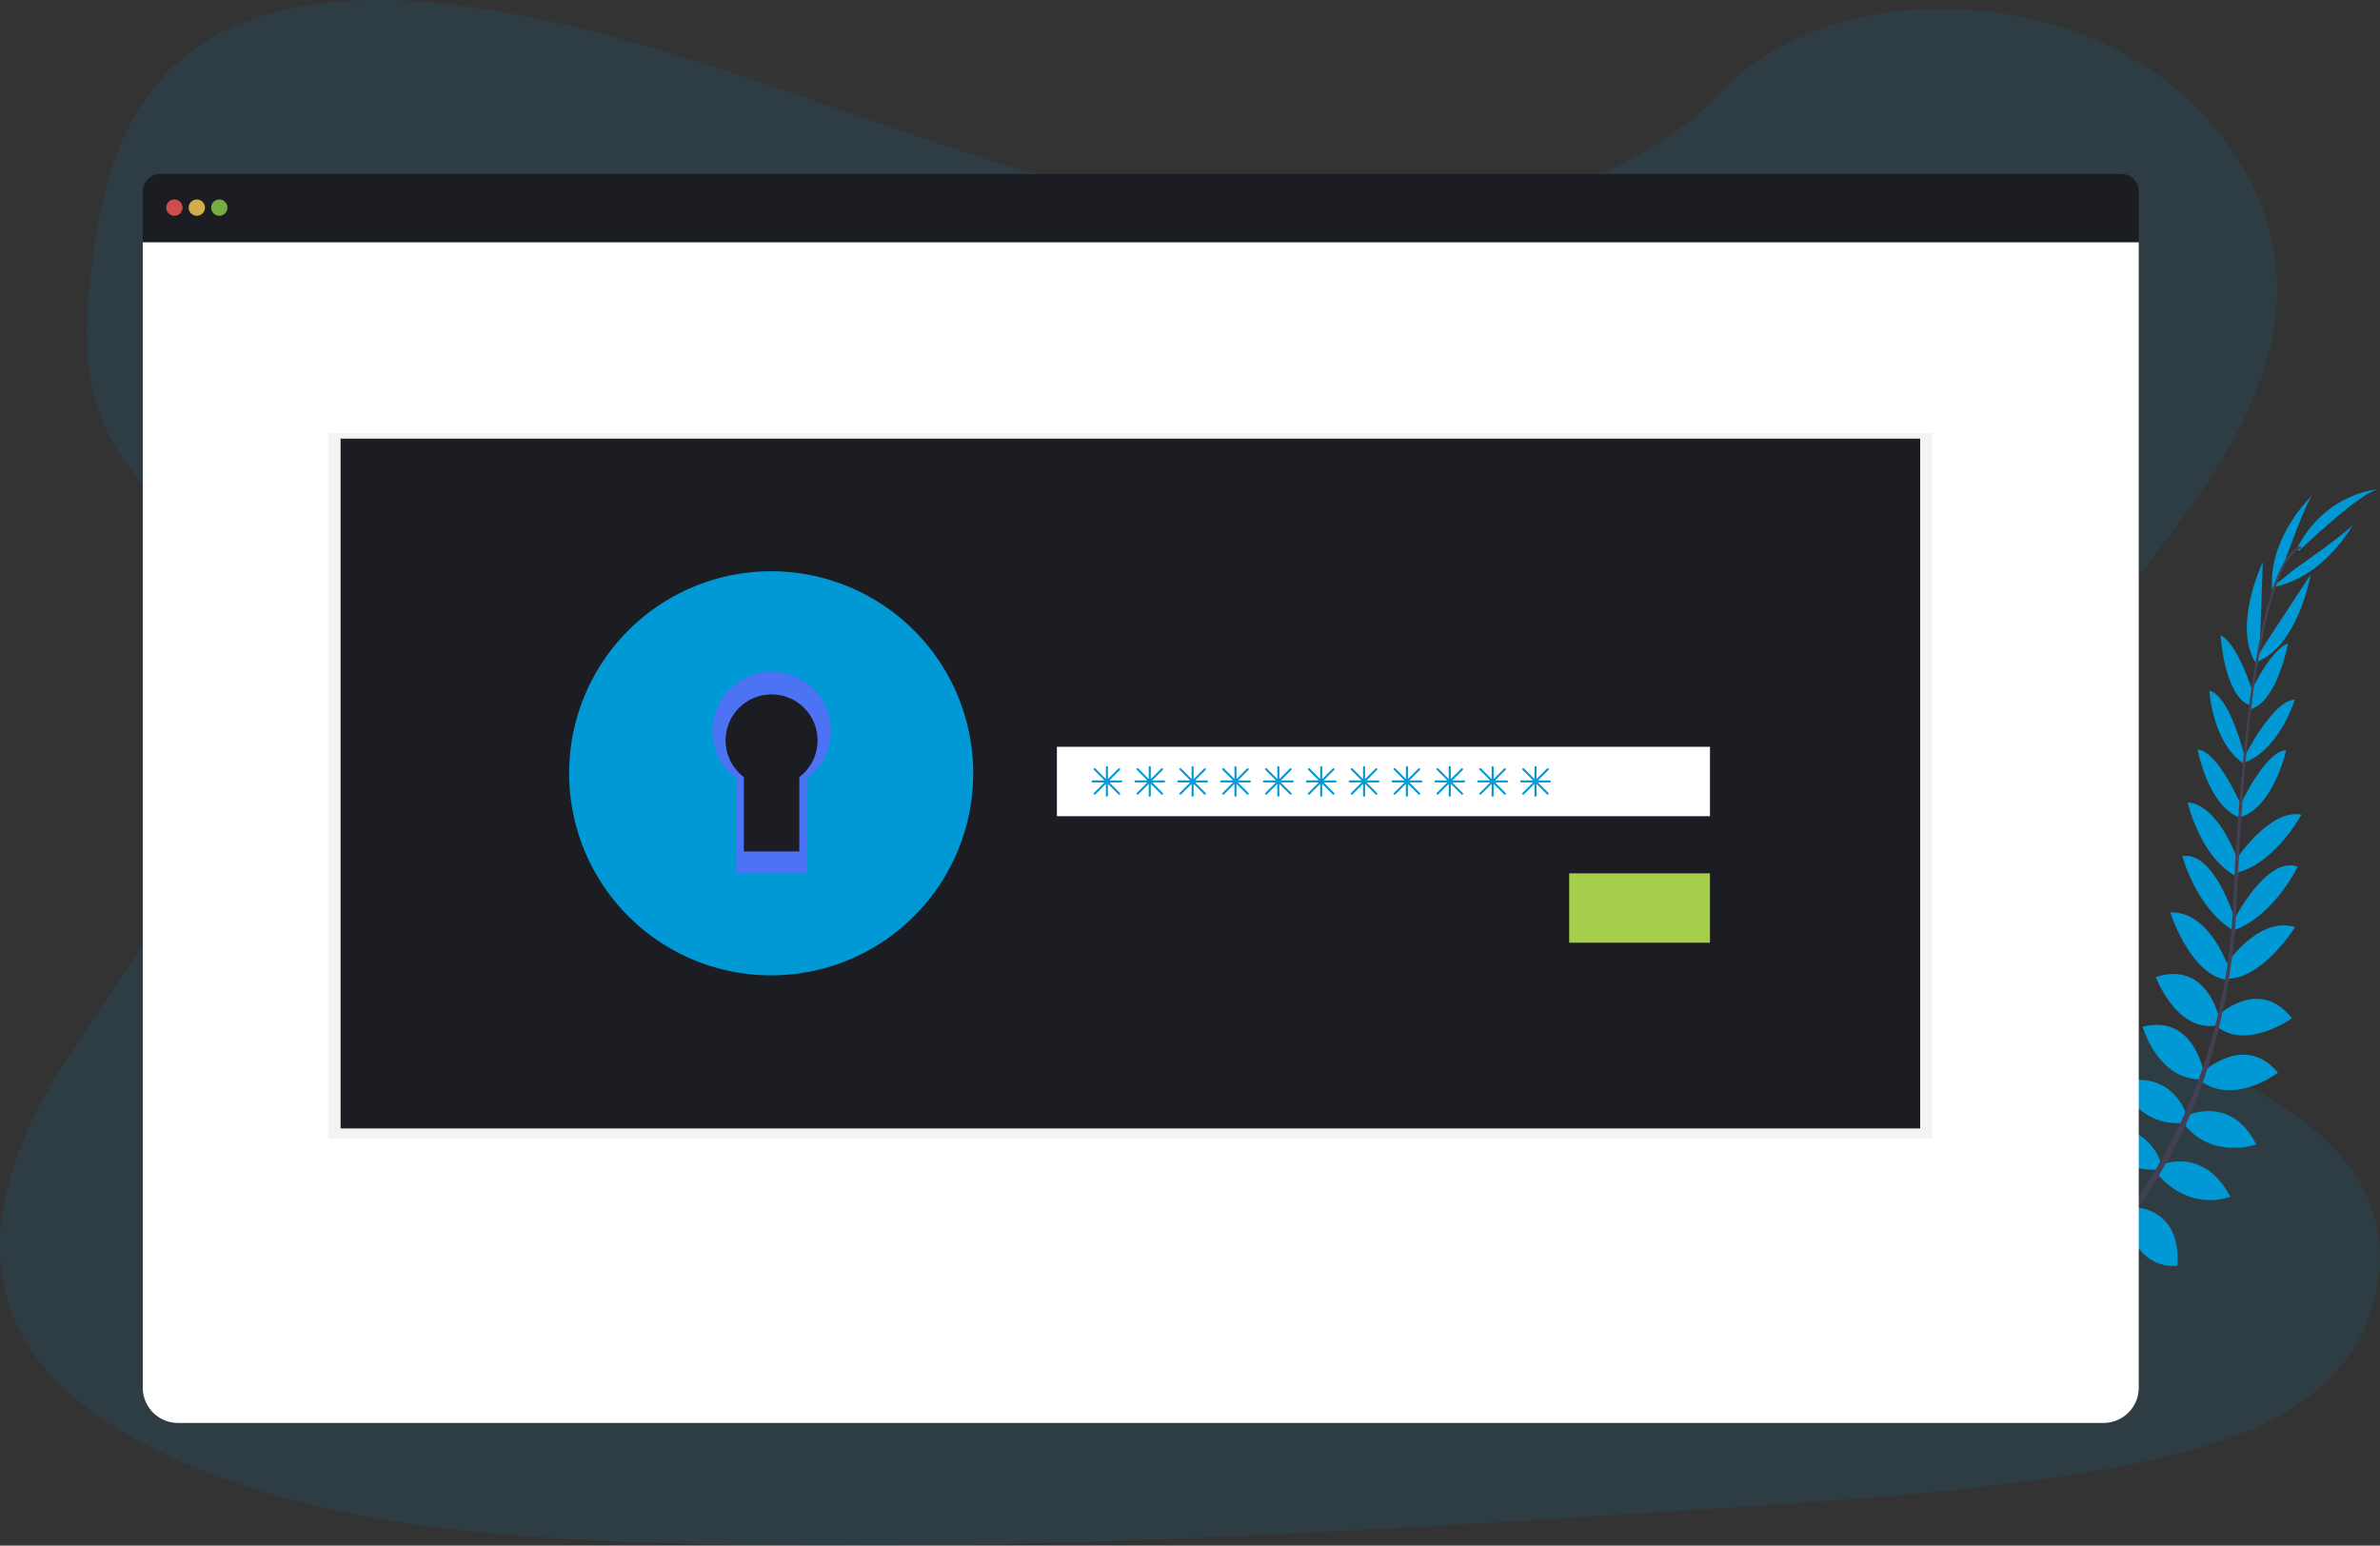 <svg xmlns="http://www.w3.org/2000/svg" width="842.809" height="547.351" viewBox="0 0 842.809 547.351">
  <rect x="0" y="0" width="842.809" height="547.351" fill="#333333" stroke="none"/>
  <g id="Groupe_4526" data-name="Groupe 4526" transform="translate(0 0.006)">
    <path id="Tracé_8318" data-name="Tracé 8318" d="M476.716,79.215c-54.023.072-106.022-15.242-155.759-32.255S221.866,10.9,168.847,2.824c-34.1-5.189-72.871-4.712-99.525,14.129C43.666,35.079,36.237,65.079,32.652,92.795c-2.7,20.85-3.939,42.734,6.158,61.806,7.01,13.24,19.007,24.153,27.463,36.772,29.516,43.9,11.766,99.973-16.919,144.889-13.45,21.074-29.2,41.274-39.373,63.555s-14.339,47.547-3.968,69.539c10.277,21.8,33.49,37.617,58.4,48.422,50.59,21.985,109.491,26.7,166.809,28.511,126.879,4.026,254-4.185,380.79-12.395,46.918-3.035,94.047-6.092,140-14.888,25.512-4.878,51.782-12.12,69.872-27.991,22.961-20.149,27.658-53.047,10.949-76.694-28.02-39.662-101.9-47.143-121.994-90.057-11.079-23.625-1.525-50.72,12.546-73.493,30.18-48.863,82.129-92.63,83-147.282.6-37.53-26.415-74.143-66.764-90.455C697.331-4.049,639.666.345,610.034,32.188,579.565,64.992,524.415,79.164,476.716,79.215Z" transform="translate(0 0)" fill="#0099d5" opacity="0.1" style="isolation: isolate"/>
    <path id="Tracé_8319" data-name="Tracé 8319" d="M985.745,644.136s-8.882-5.861-17.685-1.691c0,0,2.71,5.218,13.854,4.727Z" transform="translate(-268.431 -177.729)" fill="#6c63ff"/>
    <path id="Tracé_8320" data-name="Tracé 8320" d="M991.831,645.79s2.7,10.291-4.076,17.294c0,0-4.076-4.242,0-14.635Z" transform="translate(-273.39 -179.071)" fill="#6c63ff"/>
    <path id="Tracé_8321" data-name="Tracé 8321" d="M1001.534,629.65s-.658-8.752-20.424-5.847c0,0-.094,5.644,6.844,8.318S998.072,632.541,1001.534,629.65Z" transform="translate(-272.05 -172.811)" fill="#6c63ff"/>
    <path id="Tracé_8322" data-name="Tracé 8322" d="M1008.866,632.04s8.355,2.681.9,21.219c0,0-5.514-1.229-6.5-8.607S1005.21,634.729,1008.866,632.04Z" transform="translate(-278.139 -175.259)" fill="#6c63ff"/>
    <path id="Tracé_8323" data-name="Tracé 8323" d="M1019.2,609.859s1.135-14.4-19.065-12.929c0,0-1.445,13.009,15.5,16.391Z" transform="translate(-277.317 -165.493)" fill="#6c63ff"/>
    <path id="Tracé_8324" data-name="Tracé 8324" d="M1036.191,587.615s-2.768-16.326-22.961-11.462c0,0-.072,14.115,19.665,15.35Z" transform="translate(-280.956 -159.511)" fill="#6c63ff"/>
    <path id="Tracé_8325" data-name="Tracé 8325" d="M1049.045,564.484s-4.64-15.9-24.644-11.144c0,0,4.763,14.3,23.315,14.078Z" transform="translate(-284.053 -153.19)" fill="#0099d5"/>
    <path id="Tracé_8326" data-name="Tracé 8326" d="M1062.169,541.59s-4.531-16.5-23.849-11.563c0,0,6.447,15.676,22.57,14.353Z" transform="translate(-287.913 -146.716)" fill="#0099d5"/>
    <path id="Tracé_8327" data-name="Tracé 8327" d="M1071.333,518.524s-3.483-20.178-21.493-15.712c0,0,5.232,18.357,20.171,18.653Z" transform="translate(-291.108 -139.246)" fill="#0099d5"/>
    <path id="Tracé_8328" data-name="Tracé 8328" d="M1078.734,492.775s-4.184-20.337-22.4-14.454c0,0,7.141,19.224,21.11,17.237Z" transform="translate(-292.907 -132.338)" fill="#0099d5"/>
    <path id="Tracé_8329" data-name="Tracé 8329" d="M1084.137,466.871s-6.642-20.344-20.727-19.8c0,0,6.786,21.486,19.549,23.849Z" transform="translate(-294.87 -123.967)" fill="#0099d5"/>
    <path id="Tracé_8330" data-name="Tracé 8330" d="M1088,442.079s-7.227-24.485-18.689-22.6c0,0,5,18.718,18.285,26.415Z" transform="translate(-296.506 -116.29)" fill="#0099d5"/>
    <path id="Tracé_8331" data-name="Tracé 8331" d="M1089.978,414.4S1083.2,394,1071.91,393.18c0,0,4.611,20.077,17.844,26.524Z" transform="translate(-297.227 -109.026)" fill="#0099d5"/>
    <path id="Tracé_8332" data-name="Tracé 8332" d="M1092.7,388.166s-8.448-20.424-15.9-20.886c0,0,3.671,20.113,15.177,24.24Z" transform="translate(-298.583 -101.844)" fill="#0099d5"/>
    <path id="Tracé_8333" data-name="Tracé 8333" d="M1095.232,362.443s-5.2-22.18-12.662-24.023c0,0,1.019,18.147,11.91,25.685Z" transform="translate(-300.183 -93.841)" fill="#0099d5"/>
    <path id="Tracé_8334" data-name="Tracé 8334" d="M1099.573,331.721s-5.464-17.685-11.513-20.381c0,0,1.192,20.85,10.118,24.7Z" transform="translate(-301.705 -86.332)" fill="#0099d5"/>
    <path id="Tracé_8335" data-name="Tracé 8335" d="M1105.475,306.578l1.1-31.178s-11.31,23.5-1.915,36.649Z" transform="translate(-305.273 -76.367)" fill="#0099d5"/>
    <path id="Tracé_8336" data-name="Tracé 8336" d="M1117.612,266.407s8.145-22.765,10.118-24.037c0,0-15.972,14.772-14.411,33.772Z" transform="translate(-308.68 -67.208)" fill="#0099d5"/>
    <path id="Tracé_8337" data-name="Tracé 8337" d="M1026.034,614.693s14.324-1.872,13.9,18.371c0,0-12.944,2.11-17.172-14.635Z" transform="translate(-283.599 -170.436)" fill="#6c63ff"/>
    <path id="Tracé_8338" data-name="Tracé 8338" d="M1044.673,591.6s16.55-.051,15.177,20.67c0,0-13.9,2.486-18.48-16.753Z" transform="translate(-288.759 -164.045)" fill="#0099d5"/>
    <path id="Tracé_8339" data-name="Tracé 8339" d="M1058.21,570.435s15.025-7.046,24.637,11.144c0,0-13.876,5.868-25.967-8.2Z" transform="translate(-293.06 -157.804)" fill="#0099d5"/>
    <path id="Tracé_8340" data-name="Tracé 8340" d="M1071.292,545.988s15.386-7.495,24.42,10.27c0,0-16.03,5.522-25.692-7.458Z" transform="translate(-296.703 -150.962)" fill="#0099d5"/>
    <path id="Tracé_8341" data-name="Tracé 8341" d="M1079.05,523.016s14.808-14.143,26.625.159c0,0-15.126,11.643-27.3,2.992Z" transform="translate(-299.019 -143.298)" fill="#0099d5"/>
    <path id="Tracé_8342" data-name="Tracé 8342" d="M1085.965,495.669s14.9-14.454,26.618.665c0,0-16.716,11.874-27.152,2.37Z" transform="translate(-300.976 -135.717)" fill="#0099d5"/>
    <path id="Tracé_8343" data-name="Tracé 8343" d="M1090.02,468.06s11.477-18.068,24.991-14.035c0,0-11.91,19.13-24.861,18.277Z" transform="translate(-302.249 -125.734)" fill="#0099d5"/>
    <path id="Tracé_8344" data-name="Tracé 8344" d="M1094.586,443.243s11.563-22.751,22.505-18.79c0,0-8.34,17.49-22.8,22.628Z" transform="translate(-303.433 -117.569)" fill="#0099d5"/>
    <path id="Tracé_8345" data-name="Tracé 8345" d="M1095.366,414.8s11.889-17.909,23.026-15.719c0,0-9.721,18.162-24.182,20.9Z" transform="translate(-303.411 -110.61)" fill="#0099d5"/>
    <path id="Tracé_8346" data-name="Tracé 8346" d="M1097.09,387.866s9.214-20.1,16.7-20.236c0,0-4.423,19.954-16.08,23.647Z" transform="translate(-304.209 -101.941)" fill="#0099d5"/>
    <path id="Tracé_8347" data-name="Tracé 8347" d="M1099.59,363.235s10.241-20.352,17.938-20.395c0,0-5.24,17.4-17.6,22.18Z" transform="translate(-304.903 -95.067)" fill="#0099d5"/>
    <path id="Tracé_8348" data-name="Tracé 8348" d="M1101.72,334.107s7.661-16.839,14.006-18.747c0,0-3.83,20.525-13.161,23.214Z" transform="translate(-305.493 -87.447)" fill="#0099d5"/>
    <path id="Tracé_8349" data-name="Tracé 8349" d="M1107.521,307.683l17.121-26.083s-4.387,25.729-19.622,31.077Z" transform="translate(-306.408 -78.086)" fill="#0099d5"/>
    <path id="Tracé_8350" data-name="Tracé 8350" d="M1121.56,272.42s19.9-13.732,20.619-15.95c0,0-10.118,19.231-28.909,22.628Z" transform="translate(-308.696 -71.118)" fill="#0099d5"/>
    <path id="Tracé_8351" data-name="Tracé 8351" d="M1126.179,261.572s22.845-21.963,28.677-21.942c0,0-18.841.86-29.226,20.771Z" transform="translate(-312.123 -66.448)" fill="#0099d5"/>
    <path id="Tracé_8352" data-name="Tracé 8352" d="M1102.03,324.093l.831.108c4.293-33.6,10.551-53.481,17.62-55.916l-.275-.795C1112.712,270.092,1106.41,289.67,1102.03,324.093Z" transform="translate(-305.579 -74.173)" fill="#444053"/>
    <path id="Tracé_8353" data-name="Tracé 8353" d="M1093.29,425.2l1.257.1c.267-3.137.47-6.345.607-9.547,1.2-27.81,3.057-53.351,5.5-72.5l-.723-.9c-2.45,19.188-4.835,45.495-6.035,73.348C1093.76,418.888,1093.557,422.082,1093.29,425.2Z" transform="translate(-303.156 -94.934)" fill="#444053"/>
    <path id="Tracé_8354" data-name="Tracé 8354" d="M959.829,608.237c.217-.094,22.353-9.981,45.328-33.555a182.292,182.292,0,0,0,33.136-46.976c10.624-21.631,17.1-48.212,19.267-74.035l-1.308.614c-4.878,57.961-31.265,97.566-52.245,119.139-22.751,23.365-44.642,33.151-44.859,33.245Z" transform="translate(-265.96 -125.799)" fill="#444053"/>
    <path id="Tracé_8355" data-name="Tracé 8355" d="M770.586,85.23H76.146a6.186,6.186,0,0,0-6.186,6.186v18.024H776.773V91.416A6.186,6.186,0,0,0,770.586,85.23Z" transform="translate(-19.399 -23.635)" fill="#1c1d22"/>
    <path id="Tracé_8356" data-name="Tracé 8356" d="M69.96,118.73V524.345a12.474,12.474,0,0,0,12.474,12.474H764.3a12.474,12.474,0,0,0,12.474-12.474h0V118.73Z" transform="translate(-19.399 -32.924)" fill="#fff"/>
    <circle id="Ellipse_235" data-name="Ellipse 235" cx="2.891" cy="2.891" r="2.891" transform="translate(58.865 70.629)" fill="#fa5959" opacity="0.8" style="isolation: isolate"/>
    <circle id="Ellipse_236" data-name="Ellipse 236" cx="2.891" cy="2.891" r="2.891" transform="translate(66.815 70.629)" fill="#fed253" opacity="0.8" style="isolation: isolate"/>
    <circle id="Ellipse_237" data-name="Ellipse 237" cx="2.891" cy="2.891" r="2.891" transform="translate(74.765 70.629)" fill="#8ccf4d" opacity="0.8" style="isolation: isolate"/>
    <rect id="Rectangle_293" data-name="Rectangle 293" width="568.052" height="249.784" transform="translate(116.263 153.437)" opacity="0.05" style="isolation: isolate"/>
    <rect id="Rectangle_294" data-name="Rectangle 294" width="559.379" height="244.277" transform="translate(120.599 155.331)" fill="#1c1d22"/>
    <path id="Tracé_8357" data-name="Tracé 8357" d="M356.519,301.92a55.649,55.649,0,1,0,55.649,55.649,55.649,55.649,0,0,0-55.649-55.649Zm9.981,56.986v26.35H346.827v-26.35a16.3,16.3,0,1,1,19.672,0Z" transform="translate(-83.427 -83.72)" fill="#6c63ff"/>
    <path id="Tracé_8358" data-name="Tracé 8358" d="M356.519,301.92a55.649,55.649,0,1,0,55.649,55.649,55.649,55.649,0,0,0-55.649-55.649Zm9.981,56.986v26.35H346.827v-26.35a16.3,16.3,0,1,1,19.672,0Z" transform="translate(-83.427 -83.72)" fill="#0099d5" opacity="0.3" style="isolation: isolate"/>
    <path id="Tracé_8359" data-name="Tracé 8359" d="M350.419,279.92a71.549,71.549,0,1,0,71.549,71.549h0A71.549,71.549,0,0,0,350.419,279.92Zm12.828,73.269v33.874H337.952V353.189a20.959,20.959,0,1,1,25.295,0Z" transform="translate(-77.327 -77.62)" fill="#0099d5"/>
    <rect id="Rectangle_295" data-name="Rectangle 295" width="231.268" height="24.572" transform="translate(374.271 264.461)" fill="#fff"/>
    <rect id="Rectangle_296" data-name="Rectangle 296" width="49.867" height="24.572" transform="translate(555.672 309.269)" fill="#a5cf4b"/>
    <path id="Tracé_8360" data-name="Tracé 8360" d="M545.349,380.479h-4.185l3.722-3.715a.368.368,0,0,0,0-.513.362.362,0,0,0-.511,0l0,0-3.722,3.722v-4.192a.361.361,0,0,0-.361-.361.368.368,0,0,0-.361.361v4.192l-3.715-3.744a.362.362,0,0,0-.511,0l0,0a.368.368,0,0,0,0,.513l3.722,3.715h-4.192a.368.368,0,0,0-.361.361.362.362,0,0,0,.361.361h4.192L535.7,384.9a.368.368,0,0,0,0,.513.375.375,0,0,0,.513,0l3.715-3.722v4.185a.361.361,0,1,0,.723,0v-4.185l3.722,3.722a.375.375,0,0,0,.513,0,.368.368,0,0,0,0-.513l-3.722-3.722h4.185a.351.351,0,1,0,0-.7Z" transform="translate(-148.313 -104.101)" fill="#0099d5"/>
    <path id="Tracé_8361" data-name="Tracé 8361" d="M566.349,380.479h-4.184l3.722-3.715a.368.368,0,0,0,0-.513.362.362,0,0,0-.511,0l0,0-3.722,3.722v-4.192a.361.361,0,0,0-.361-.361.368.368,0,0,0-.361.361v4.192l-3.715-3.744a.362.362,0,0,0-.511,0l0,0a.368.368,0,0,0,0,.513l3.722,3.715h-4.192a.368.368,0,0,0-.361.361.362.362,0,0,0,.361.361h4.192L556.7,384.9a.368.368,0,0,0,0,.513.375.375,0,0,0,.513,0l3.715-3.722v4.185a.361.361,0,1,0,.723,0v-4.185l3.722,3.722a.375.375,0,0,0,.513,0,.368.368,0,0,0,0-.513l-3.722-3.722h4.184a.351.351,0,1,0,0-.7Z" transform="translate(-154.136 -104.101)" fill="#0099d5"/>
    <path id="Tracé_8362" data-name="Tracé 8362" d="M587.349,380.479h-4.184l3.722-3.715a.368.368,0,0,0,0-.513.362.362,0,0,0-.511,0l0,0-3.722,3.722v-4.192a.361.361,0,0,0-.361-.361.368.368,0,0,0-.361.361v4.192l-3.715-3.744a.362.362,0,0,0-.511,0l0,0a.368.368,0,0,0,0,.513l3.722,3.715h-4.192a.368.368,0,0,0-.361.361.362.362,0,0,0,.361.361h4.192L577.7,384.9a.368.368,0,0,0,0,.513.375.375,0,0,0,.513,0l3.715-3.722v4.185a.361.361,0,1,0,.723,0v-4.185l3.722,3.722a.375.375,0,0,0,.513,0,.368.368,0,0,0,0-.513l-3.722-3.722h4.184a.351.351,0,1,0,0-.7Z" transform="translate(-159.959 -104.101)" fill="#0099d5"/>
    <path id="Tracé_8363" data-name="Tracé 8363" d="M608.349,380.479h-4.184l3.722-3.715a.368.368,0,0,0,0-.513.362.362,0,0,0-.511,0l0,0-3.722,3.722v-4.192a.361.361,0,0,0-.361-.361.368.368,0,0,0-.361.361v4.192l-3.715-3.744a.362.362,0,0,0-.511,0l0,0a.368.368,0,0,0,0,.513l3.722,3.715h-4.192a.368.368,0,0,0-.361.361.361.361,0,0,0,.361.361h4.192L598.7,384.9a.368.368,0,0,0,0,.513.375.375,0,0,0,.513,0l3.715-3.722v4.185a.361.361,0,1,0,.723,0v-4.185l3.722,3.722a.375.375,0,0,0,.513,0,.368.368,0,0,0,0-.513l-3.722-3.722h4.184a.351.351,0,1,0,0-.7Z" transform="translate(-165.782 -104.101)" fill="#0099d5"/>
    <path id="Tracé_8364" data-name="Tracé 8364" d="M629.349,380.479h-4.184l3.722-3.715a.368.368,0,0,0,0-.513.361.361,0,0,0-.511,0l0,0-3.722,3.722v-4.192a.361.361,0,0,0-.361-.361.368.368,0,0,0-.361.361v4.192l-3.715-3.744a.362.362,0,0,0-.511,0l0,0a.368.368,0,0,0,0,.513l3.722,3.715h-4.192a.368.368,0,0,0-.361.361.362.362,0,0,0,.361.361h4.192L619.7,384.9a.368.368,0,0,0,0,.513.375.375,0,0,0,.513,0l3.715-3.722v4.185a.361.361,0,1,0,.723,0v-4.185l3.722,3.722a.375.375,0,0,0,.513,0,.368.368,0,0,0,0-.513l-3.722-3.722h4.184a.351.351,0,1,0,0-.7Z" transform="translate(-171.605 -104.101)" fill="#0099d5"/>
    <path id="Tracé_8365" data-name="Tracé 8365" d="M650.349,380.479h-4.184l3.722-3.715a.368.368,0,0,0,0-.513.362.362,0,0,0-.511,0l0,0-3.722,3.722v-4.192a.361.361,0,0,0-.361-.361.368.368,0,0,0-.361.361v4.192l-3.715-3.744a.362.362,0,0,0-.511,0l0,0a.368.368,0,0,0,0,.513l3.722,3.715h-4.192a.368.368,0,0,0-.361.361.362.362,0,0,0,.361.361h4.192L640.7,384.9a.368.368,0,0,0,0,.513.375.375,0,0,0,.513,0l3.715-3.722v4.185a.361.361,0,1,0,.723,0v-4.185l3.722,3.722a.375.375,0,0,0,.513,0,.368.368,0,0,0,0-.513l-3.722-3.722h4.184a.351.351,0,1,0,0-.7Z" transform="translate(-177.428 -104.101)" fill="#0099d5"/>
    <path id="Tracé_8366" data-name="Tracé 8366" d="M671.349,380.479h-4.184l3.722-3.715a.368.368,0,0,0,0-.513.362.362,0,0,0-.511,0l0,0-3.722,3.722v-4.192a.361.361,0,0,0-.361-.361.368.368,0,0,0-.361.361v4.192l-3.715-3.744a.362.362,0,0,0-.511,0l0,0a.368.368,0,0,0,0,.513l3.722,3.715h-4.192a.368.368,0,0,0-.361.361.361.361,0,0,0,.361.361h4.192L661.7,384.9a.368.368,0,0,0,0,.513.375.375,0,0,0,.513,0l3.715-3.722v4.185a.361.361,0,0,0,.723,0v-4.185l3.722,3.722a.375.375,0,0,0,.513,0,.368.368,0,0,0,0-.513l-3.722-3.722h4.184a.351.351,0,1,0,0-.7Z" transform="translate(-183.251 -104.101)" fill="#0099d5"/>
    <path id="Tracé_8367" data-name="Tracé 8367" d="M692.349,380.479h-4.184l3.722-3.715a.368.368,0,0,0,0-.513.361.361,0,0,0-.511,0l0,0-3.722,3.722v-4.192a.361.361,0,0,0-.361-.361.368.368,0,0,0-.361.361v4.192l-3.715-3.744a.361.361,0,0,0-.511,0l0,0a.368.368,0,0,0,0,.513l3.722,3.715h-4.192a.368.368,0,0,0-.361.361.362.362,0,0,0,.361.361h4.192L682.7,384.9a.368.368,0,0,0,0,.513.375.375,0,0,0,.513,0l3.715-3.722v4.185a.361.361,0,1,0,.723,0v-4.185l3.722,3.722a.375.375,0,0,0,.513,0,.368.368,0,0,0,0-.513l-3.722-3.722h4.184a.351.351,0,1,0,0-.7Z" transform="translate(-189.074 -104.101)" fill="#0099d5"/>
    <path id="Tracé_8368" data-name="Tracé 8368" d="M713.349,380.479h-4.184l3.722-3.715a.368.368,0,0,0,0-.513.362.362,0,0,0-.511,0l0,0-3.722,3.722v-4.192a.361.361,0,0,0-.361-.361.368.368,0,0,0-.361.361v4.192l-3.715-3.744a.361.361,0,0,0-.511,0l0,0a.368.368,0,0,0,0,.513l3.722,3.715h-4.192a.368.368,0,0,0-.361.361.362.362,0,0,0,.361.361h4.192L703.7,384.9a.368.368,0,0,0,0,.513.375.375,0,0,0,.513,0l3.715-3.722v4.185a.361.361,0,1,0,.723,0v-4.185l3.722,3.722a.375.375,0,0,0,.513,0,.368.368,0,0,0,0-.513l-3.722-3.722h4.184a.351.351,0,1,0,0-.7Z" transform="translate(-194.897 -104.101)" fill="#0099d5"/>
    <path id="Tracé_8369" data-name="Tracé 8369" d="M734.349,380.479h-4.184l3.722-3.715a.368.368,0,0,0,0-.513.362.362,0,0,0-.511,0l0,0-3.722,3.722v-4.192a.361.361,0,0,0-.361-.361.368.368,0,0,0-.361.361v4.192l-3.715-3.744a.362.362,0,0,0-.511,0l0,0a.368.368,0,0,0,0,.513l3.722,3.715h-4.192a.368.368,0,0,0-.361.361.361.361,0,0,0,.361.361h4.192L724.7,384.9a.368.368,0,0,0,0,.513.375.375,0,0,0,.513,0l3.715-3.722v4.185a.361.361,0,0,0,.723,0v-4.185l3.722,3.722a.375.375,0,0,0,.513,0,.368.368,0,0,0,0-.513l-3.722-3.722h4.184a.351.351,0,1,0,0-.7Z" transform="translate(-200.72 -104.101)" fill="#0099d5"/>
    <path id="Tracé_8370" data-name="Tracé 8370" d="M755.349,380.479h-4.184l3.722-3.715a.368.368,0,0,0,0-.513.361.361,0,0,0-.511,0l0,0-3.722,3.722v-4.192a.361.361,0,0,0-.361-.361.368.368,0,0,0-.361.361v4.192l-3.715-3.744a.361.361,0,0,0-.511,0l0,0a.368.368,0,0,0,0,.513l3.722,3.715h-4.192a.368.368,0,0,0-.361.361.362.362,0,0,0,.361.361h4.192L745.7,384.9a.368.368,0,0,0,0,.513.375.375,0,0,0,.513,0l3.715-3.722v4.185a.361.361,0,1,0,.723,0v-4.185l3.722,3.722a.375.375,0,0,0,.513,0,.368.368,0,0,0,0-.513l-3.722-3.722h4.184a.351.351,0,1,0,0-.7Z" transform="translate(-206.543 -104.101)" fill="#0099d5"/>
  </g>
</svg>
